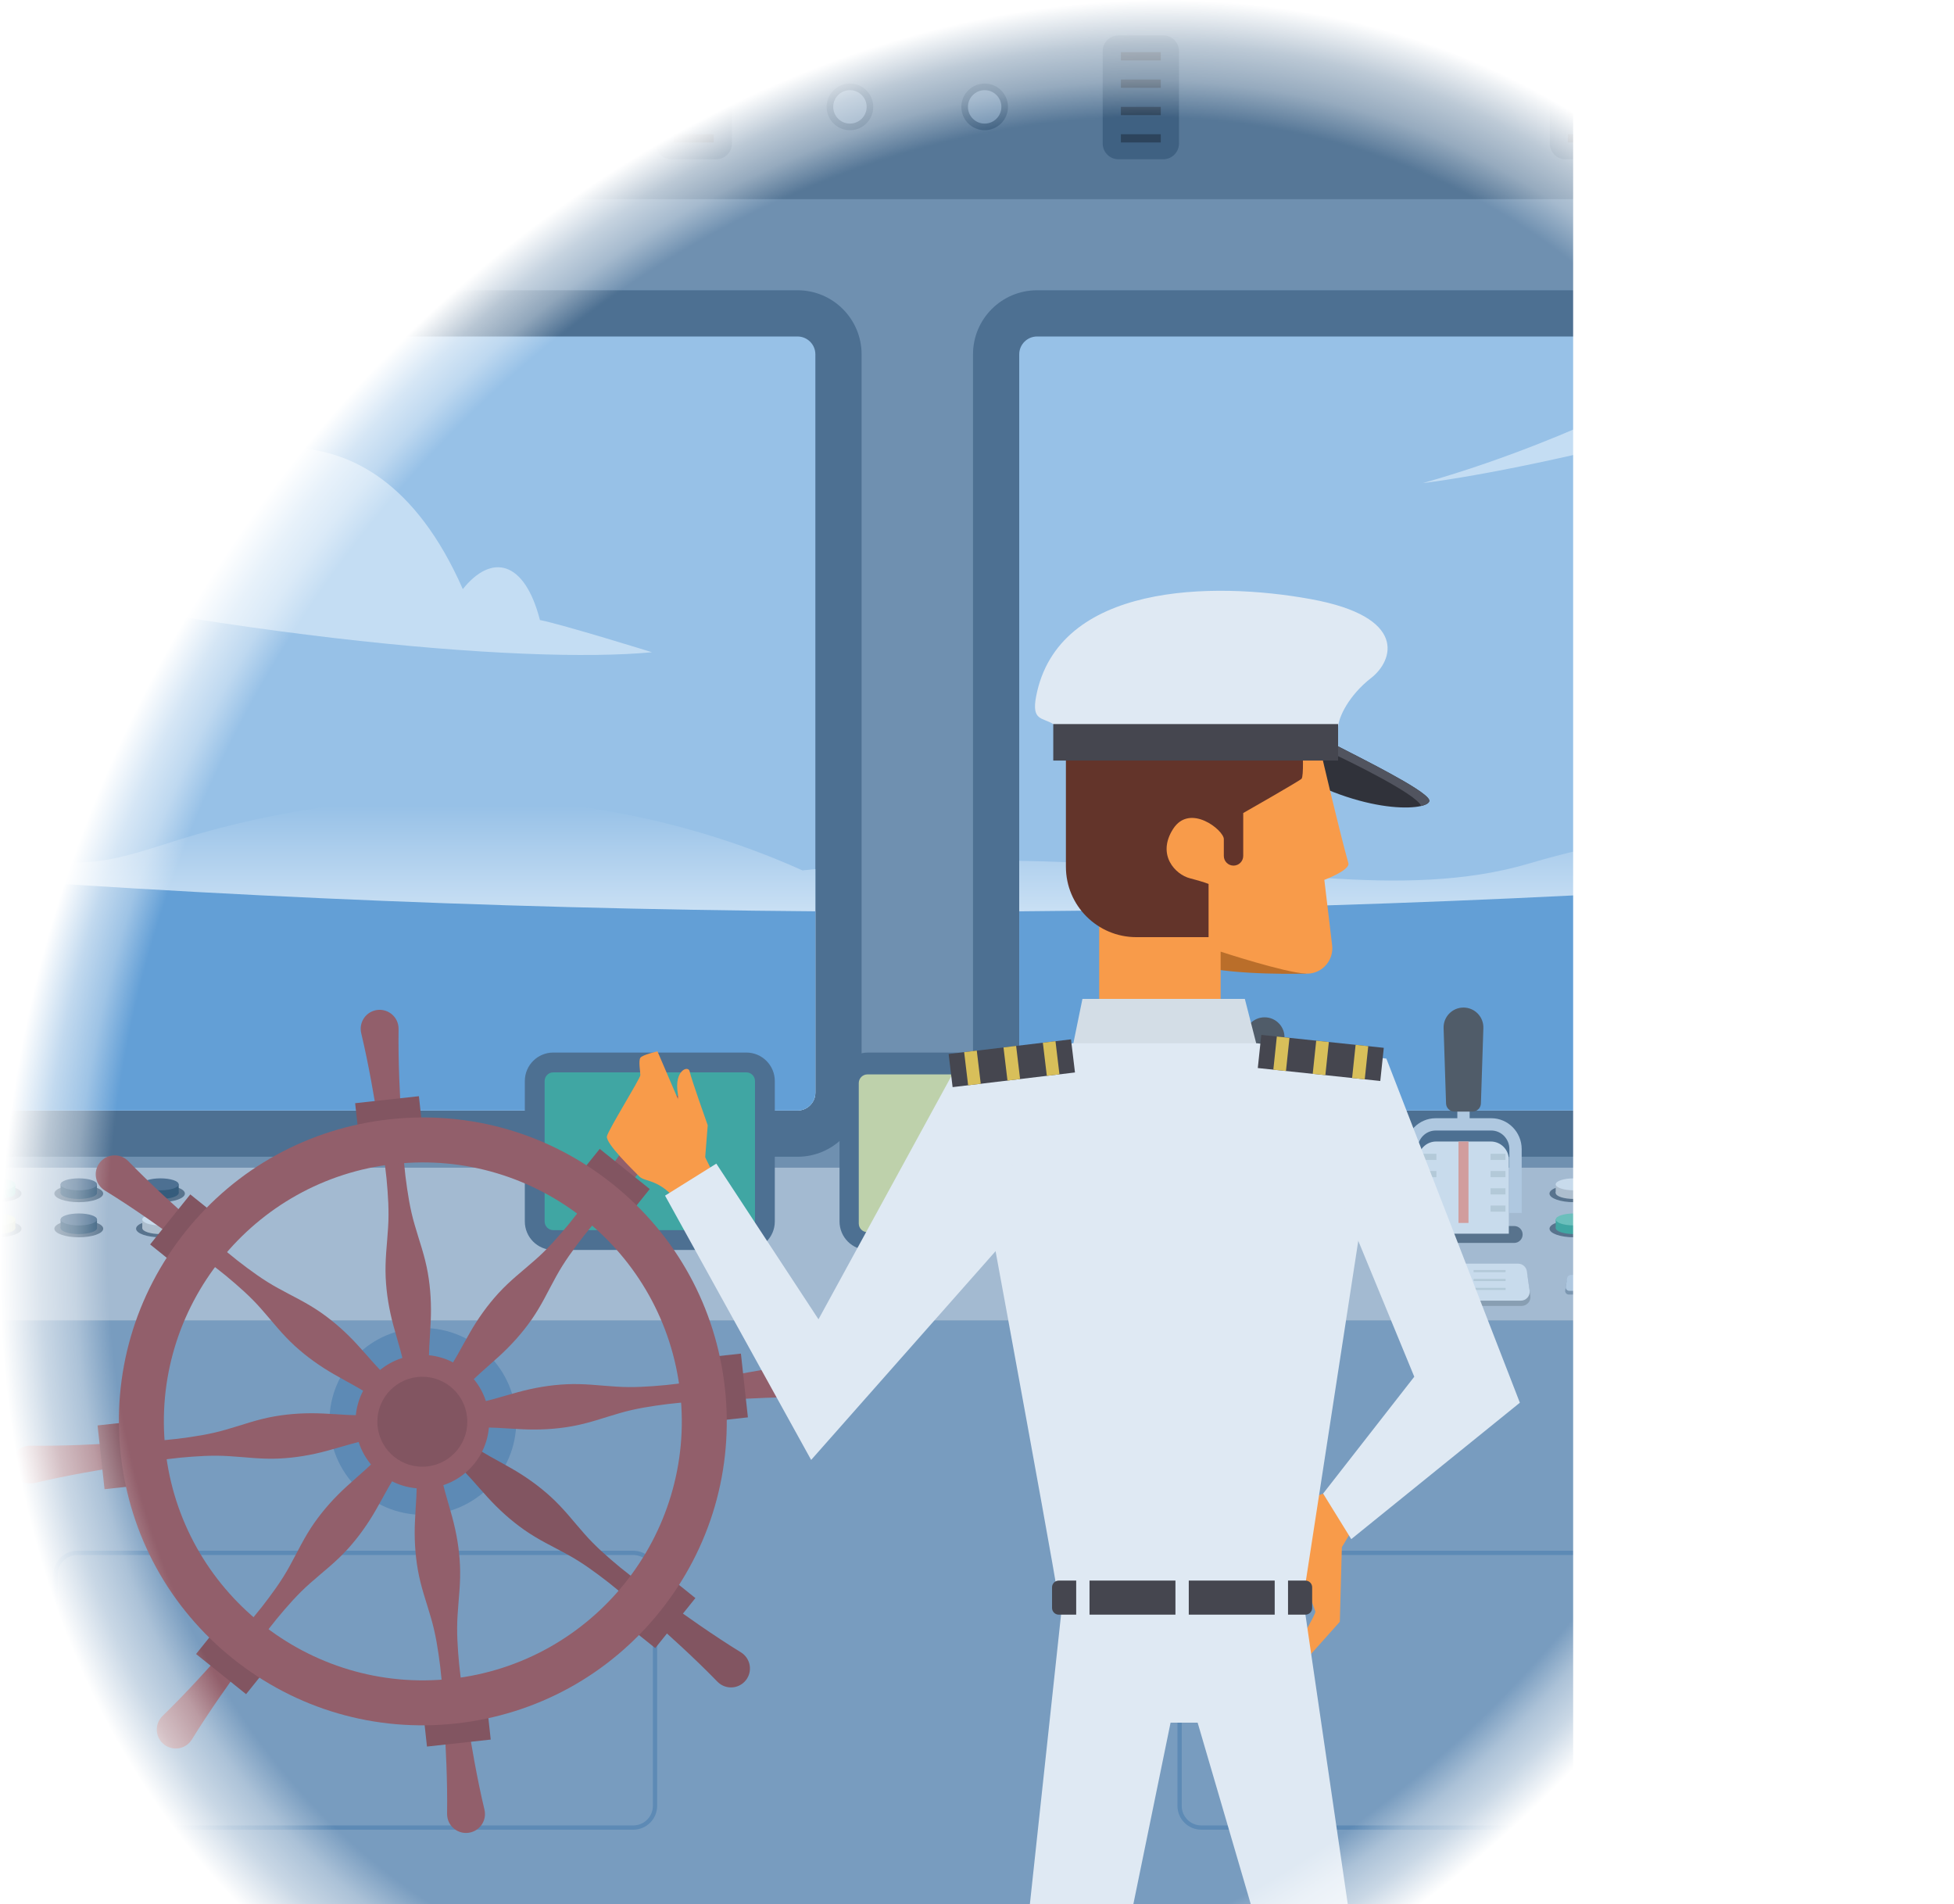 <?xml version="1.0" encoding="UTF-8" standalone="no"?>
<!-- Generator: Adobe Illustrator 21.0.0, SVG Export Plug-In . SVG Version: 6.00 Build 0)  -->

<svg
   id="Layer_2"
   xml:space="preserve"
   sodipodi:docname="captain.svg"
   inkscape:version="1.2.2 (1:1.2.2+202212051551+b0a8486541)"
   inkscape:export-filename="../../../Documents/Captain Thru Spyglass.png"
   inkscape:export-xdpi="107.23329"
   inkscape:export-ydpi="107.23329"
   viewBox="0 0 1831.67 1784.934"
   version="1.1"
   xmlns:inkscape="http://www.inkscape.org/namespaces/inkscape"
   xmlns:sodipodi="http://sodipodi.sourceforge.net/DTD/sodipodi-0.dtd"
   xmlns:xlink="http://www.w3.org/1999/xlink"
   xmlns="http://www.w3.org/2000/svg"
   xmlns:svg="http://www.w3.org/2000/svg"><defs
   id="defs582"><linearGradient
     inkscape:collect="always"
     id="linearGradient7123"><stop
       style="stop-color:#ffffff;stop-opacity:1;"
       offset="0"
       id="stop7119" /><stop
       style="stop-color:#ffffff;stop-opacity:1;"
       offset="0.89"
       id="stop7129" /><stop
       style="stop-color:#ffffff;stop-opacity:0.624;"
       offset="0.924"
       id="stop7133" /><stop
       style="stop-color:#ffffff;stop-opacity:0.398;"
       offset="0.958"
       id="stop7131" /><stop
       style="stop-color:#ffffff;stop-opacity:0;"
       offset="1"
       id="stop7121" /></linearGradient><linearGradient
     inkscape:collect="always"
     id="linearGradient3042"><stop
       style="stop-color:#ffffff;stop-opacity:1;"
       offset="0"
       id="stop3038" /><stop
       style="stop-color:#ffffff;stop-opacity:1;"
       offset="0.969"
       id="stop3048" /><stop
       style="stop-color:#ffffff;stop-opacity:0.247;"
       offset="0.983"
       id="stop3050" /><stop
       style="stop-color:#c1ab87;stop-opacity:0;"
       offset="1"
       id="stop3040" /></linearGradient><radialGradient
     inkscape:collect="always"
     xlink:href="#linearGradient3042"
     id="radialGradient3046"
     cx="1401.821"
     cy="902.91"
     fx="1401.821"
     fy="902.91"
     r="1402.342"
     gradientTransform="matrix(1,0,0,0.644,-3.266,326.496)"
     gradientUnits="userSpaceOnUse" /><mask
     maskUnits="userSpaceOnUse"
     id="mask7442"><ellipse
       style="fill:url(#radialGradient7446);fill-opacity:1;fill-rule:evenodd"
       id="ellipse7444"
       cx="1772.948"
       cy="62.442"
       rx="851.973"
       ry="1053.564"
       transform="rotate(32.828)" /></mask><radialGradient
     inkscape:collect="always"
     xlink:href="#linearGradient7123"
     id="radialGradient7446"
     gradientUnits="userSpaceOnUse"
     gradientTransform="matrix(1,0,0,1.237,0,-14.775)"
     cx="1772.948"
     cy="62.442"
     fx="1772.948"
     fy="62.442"
     r="851.973" /></defs><sodipodi:namedview
   id="namedview580"
   pagecolor="#505050"
   bordercolor="#ffffff"
   borderopacity="1"
   inkscape:showpageshadow="0"
   inkscape:pageopacity="0"
   inkscape:pagecheckerboard="1"
   inkscape:deskcolor="#505050"
   showgrid="false"
   inkscape:zoom="0.20172185"
   inkscape:cx="-2064.7243"
   inkscape:cy="413.93632"
   inkscape:window-width="3440"
   inkscape:window-height="1369"
   inkscape:window-x="0"
   inkscape:window-y="34"
   inkscape:window-maximized="1"
   inkscape:current-layer="Layer_2" />
<style
   type="text/css"
   id="style2">
	.st0{fill:#6F90B0;}
	.st1{fill:#89A4BF;}
	.st2{fill:#5F85AA;}
	.st3{fill:#789CBF;}
	.st4{fill:none;stroke:#5D8AB5;stroke-width:4;stroke-miterlimit:10;}
	.st5{fill:#4D7092;}
	.st6{fill:#97C1E7;}
	.st7{fill:url(#SVGID_1_);}
	.st8{fill:#639FD6;}
	.st9{fill:#C4DDF3;}
	.st10{fill:#A3BAD1;}
	.st11{fill:#40A6A3;}
	.st12{fill:#BED1AB;}
	.st13{fill:#58738D;}
	.st14{fill:#ADBECE;}
	.st15{fill:#C8DBEC;}
	.st16{fill:#355C7C;}
	.st17{fill:#A5B695;}
	.st18{fill:#6BBFBC;}
	.st19{fill:#D19D9D;}
	.st20{fill:#B3C9D8;}
	.st21{fill:#AFC8E0;}
	.st22{fill:#505C69;}
	.st23{fill:#C9B1A4;}
	.st24{fill:#F4DDD0;}
	.st25{fill:#889EB2;}
	.st26{fill:none;stroke:#B3C9D8;stroke-width:2;stroke-miterlimit:10;}
	.st27{fill:#567797;}
	.st28{fill:#3F6182;}
	.st29{fill:#2D445C;}
	.st30{fill:#7B96B0;}
	.st31{fill:#5D8AB5;}
	.st32{fill:#925F6B;}
	.st33{fill:#825561;}
	.st34{fill:#F89B4A;}
	.st35{fill:#DFE9F3;}
	.st36{fill:#BA6E2A;}
	.st37{fill:#30323A;}
	.st38{fill:#51545F;}
	.st39{fill:#63342A;}
	.st40{fill:#45464F;}
	.st41{fill:#D3DDE6;}
	.st42{fill:#D8BF5A;}
</style>









<linearGradient
   id="SVGID_1_"
   gradientUnits="userSpaceOnUse"
   x1="1400"
   y1="769.99"
   x2="1400"
   y2="877.743">
	<stop
   offset="0"
   style="stop-color:#97C1E7"
   id="stop38" />
	<stop
   offset="0.996"
   style="stop-color:#CDE2F5"
   id="stop40" />
</linearGradient>

































<g
   id="g3440"
   mask="url(#mask7442)"
   transform="translate(-540.127,-15.066)"><rect
     x="0"
     class="st0"
     width="2800"
     height="1800"
     id="rect4"
     y="0" /><g
     id="g10">
	<rect
   x="0"
   y="1307.273"
   class="st1"
   width="2800"
   height="65.7"
   id="rect6" />
	<rect
   x="0"
   y="1372.973"
   class="st2"
   width="2800"
   height="427.027"
   id="rect8" />
</g><rect
     x="408.312"
     y="1252.811"
     class="st3"
     width="1983.376"
     height="547.189"
     id="rect12" /><g
     id="g18">
	<path
   class="st4"
   d="m 1666.238,1728.197 h 521.147 c 11.256,0 20.381,-9.125 20.381,-20.381 v -216.739 c 0,-11.256 -9.125,-20.381 -20.381,-20.381 h -521.147 c -11.256,0 -20.381,9.125 -20.381,20.381 v 216.739 c 0,11.256 9.125,20.381 20.381,20.381 z"
   id="path14" />
	<path
   class="st4"
   d="m 612.615,1728.197 h 521.147 c 11.256,0 20.381,-9.125 20.381,-20.381 v -216.739 c 0,-11.256 -9.125,-20.381 -20.381,-20.381 H 612.615 c -11.256,0 -20.381,9.125 -20.381,20.381 v 216.739 c 0,11.256 9.125,20.381 20.381,20.381 z"
   id="path16" />
</g><path
     class="st5"
     d="m 2403.828,1099.38 h -891.552 c -33.168,0 -60.055,-26.888 -60.055,-60.055 V 347.212 c 0,-33.168 26.888,-60.055 60.055,-60.055 h 891.552 c 33.168,0 60.055,26.888 60.055,60.055 v 692.113 c 0,33.168 -26.888,60.055 -60.055,60.055 z"
     id="path20" /><path
     class="st5"
     d="m 2800,287.158 h -119.039 c -33.166,0 -60.055,26.889 -60.055,60.055 v 692.108 c 0,33.178 26.889,60.055 60.055,60.055 H 2800 Z"
     id="path22" /><path
     class="st5"
     d="M 119.039,287.158 H 0 V 1099.375 h 119.039 c 33.166,0 60.055,-26.877 60.055,-60.055 V 347.213 c -1e-5,-33.166 -26.889,-60.055 -60.055,-60.055 z"
     id="path24" /><path
     class="st5"
     d="M 1287.724,1099.38 H 396.172 c -33.168,0 -60.055,-26.888 -60.055,-60.055 V 347.212 c 0,-33.168 26.888,-60.055 60.055,-60.055 h 891.552 c 33.168,0 60.055,26.888 60.055,60.055 v 692.113 c 0,33.168 -26.888,60.055 -60.055,60.055 z"
     id="path26" /><g
     id="g36">
	<path
   class="st6"
   d="m 1512.276,330.486 c -9.223,0 -16.726,7.503 -16.726,16.726 v 692.113 c 0,9.223 7.503,16.726 16.726,16.726 h 891.552 c 9.223,0 16.726,-7.503 16.726,-16.726 V 347.212 c 0,-9.223 -7.503,-16.726 -16.726,-16.726 h -891.552 z"
   id="path28" />
	<path
   class="st6"
   d="m 396.172,330.486 c -9.223,0 -16.726,7.503 -16.726,16.726 v 692.113 c 0,9.223 7.503,16.726 16.726,16.726 h 891.552 c 9.223,0 16.726,-7.503 16.726,-16.726 V 347.212 c 0,-9.223 -7.503,-16.726 -16.726,-16.726 H 396.172 Z"
   id="path30" />
	<path
   class="st6"
   d="m 2800,330.487 h -119.039 c -9.223,0 -16.725,7.502 -16.725,16.725 v 692.108 c 0,9.223 7.502,16.725 16.725,16.725 H 2800 Z"
   id="path32" />
	<path
   class="st6"
   d="m 0,1056.045 h 119.039 c 9.223,0 16.725,-7.502 16.725,-16.725 V 347.213 c 0,-9.223 -7.502,-16.725 -16.725,-16.725 H 0 Z"
   id="path34" />
</g><path
     class="st7"
     d="m 1292.326,830.957 c 4.039,-0.42 8.082,-0.804 12.123,-1.196 v 209.563 c 0,9.223 -7.503,16.726 -16.726,16.726 H 396.172 c -9.223,0 -16.726,-7.503 -16.726,-16.726 V 766.328 c 46.92,5.348 93.225,16.099 137.648,32.125 29.045,10.478 57.979,23.322 88.815,24.935 34.725,1.817 68.338,-10.758 101.545,-21.076 190.368,-59.15 403.106,-53.203 584.874,28.645 z m 681.913,-6.664 c -121.83,36.223 -260.211,0.02 -387.302,1.548 -30.42,-2.1 -60.897,-3.381 -91.387,-3.851 v 217.334 c 0,9.223 7.503,16.726 16.726,16.726 h 891.552 c 9.223,0 16.726,-7.503 16.726,-16.726 V 775.546 c -19.553,6.396 -38.041,15.182 -54.636,26.485 -131.69,-19.841 -264.025,-15.692 -391.679,22.262 z M 2800,735.027 c -8.431,5.967 -16.61,12.297 -24.47,19.026 -35.107,-12.723 -76.311,-10.994 -111.293,3.615 v 281.652 c 0,9.223 7.502,16.725 16.725,16.725 H 2800 Z M 0,1056.045 h 119.039 c 9.223,0 16.725,-7.502 16.725,-16.725 V 764.507 c -0.464,-0.177 -0.929,-0.344 -1.391,-0.529 C 113.173,755.492 95.135,739.245 72.795,734.516 48.569,729.387 24.341,738.635 0,744.548 Z"
     id="path43"
     style="fill:url(#SVGID_1_)" /><g
     id="g53">
	<path
   class="st8"
   d="m 396.172,1056.051 h 891.552 c 9.223,0 16.726,-7.503 16.726,-16.726 V 869.319 C 996.152,866.916 687.817,852.987 379.445,827.534 v 211.791 c 10e-6,9.223 7.503,16.726 16.726,16.726 z"
   id="path45" />
	<path
   class="st8"
   d="m 1512.276,1056.051 h 891.552 c 9.223,0 16.726,-7.503 16.726,-16.726 V 827.627 c -308.298,25.446 -616.633,39.342 -925.004,41.705 v 169.993 c 10e-5,9.223 7.503,16.726 16.726,16.726 z"
   id="path47" />
	<path
   class="st8"
   d="m 2800,790.47 c -45.254,5.124 -90.508,10.003 -135.764,14.632 v 234.219 c 0,9.223 7.502,16.725 16.725,16.725 H 2800 Z"
   id="path49" />
	<path
   class="st8"
   d="M 135.764,805.017 C 90.51,800.391 45.255,795.516 0,790.397 v 265.648 h 119.039 c 9.223,0 16.725,-7.502 16.725,-16.725 V 805.017 Z"
   id="path51" />
</g><g
     id="g59">
	<path
   class="st9"
   d="m 2159.578,616.21 c 81.235,-7.843 170.403,-22.418 260.977,-41.128 V 450.857 c -26.639,25.062 -39.389,60.795 -32.58,86.518 -63.134,-20.426 -79.846,20.426 -75.171,42.09 -64.03,8.666 -182.936,39.613 -153.226,36.745 z"
   id="path55" />
	<path
   class="st9"
   d="m 2800,335.804 c -18.516,12.342 -30.234,25.007 -31.364,36.308 -103.986,-20.426 -79.846,77.989 -100.272,76.132 -1.41,-0.128 -2.781,-0.293 -4.128,-0.475 v 68.501 c 46.862,-12.845 92.445,-26.203 135.764,-39.68 z"
   id="path57" />
</g><path
     class="st9"
     d="m 0,526.383 v 16.195 c 34.503,6.889 62.971,11.491 81.724,13.366 C 59.394,548.063 20.723,533.962 0,526.383 Z"
     id="path61" /><path
     class="st9"
     d="M 973.967,567.282 C 885.775,366.936 729.777,444.531 687.068,476.801 602.513,540.69 564.514,494.667 532.139,445.973 478.33,365.043 420.715,390.007 379.445,426.129 v 99.613 c 351.673,87.234 653.542,112.101 771.844,100.713 0,0 -83.56,-25.946 -105.021,-30.189 -14.483,-56.122 -45.387,-62.605 -72.302,-28.984 z"
     id="path63" /><path
     class="st9"
     d="m 2381.749,330.486 h -262.476 c -5.852,8.304 -9.506,16.006 -10.512,22.671 -102.81,-7.813 -80.625,58.761 -80.625,58.761 0,0 -70.959,32.612 -154.528,56.067 115.067,-14.551 360.597,-75.655 508.142,-137.499 z"
     id="path65" /><polygon
     class="st10"
     points="485.067,1109.639 2314.933,1109.639 2391.688,1252.811 408.312,1252.811 "
     id="polygon67" /><g
     id="g73">
	<path
   class="st5"
   d="M 1239.708,1186.768 H 1058.806 c -14.753,0 -26.713,-11.96 -26.713,-26.714 V 1028.417 c 0,-14.754 11.96,-26.714 26.713,-26.714 h 180.902 c 14.754,0 26.714,11.96 26.714,26.714 v 131.637 c 0,14.754 -11.96,26.714 -26.714,26.714 z"
   id="path69" />
	<path
   class="st11"
   d="m 1058.806,1168.198 c -4.49,0 -8.144,-3.654 -8.144,-8.144 v -131.637 c 0,-4.49 3.654,-8.144 8.144,-8.144 h 180.902 c 4.49,0 8.144,3.654 8.144,8.144 v 131.637 c 0,4.49 -3.654,8.144 -8.144,8.144 z"
   id="path71" />
</g><g
     id="g79">
	<path
   class="st5"
   d="m 1534.718,1186.768 h -180.902 c -14.754,0 -26.714,-11.96 -26.714,-26.714 V 1028.417 c 0,-14.754 11.96,-26.714 26.714,-26.714 h 180.902 c 14.754,0 26.714,11.96 26.714,26.714 v 131.637 c 0,14.754 -11.96,26.714 -26.714,26.714 z"
   id="path75" />
	<path
   class="st12"
   d="m 1353.278,1170.117 c -4.49,0 -8.144,-3.654 -8.144,-8.144 v -131.637 c 0,-4.49 3.653,-8.144 8.144,-8.144 h 180.902 c 4.49,0 8.144,3.654 8.144,8.144 v 131.637 c 0,4.49 -3.654,8.144 -8.144,8.144 z"
   id="path77" />
</g><g
     id="g89">
	<ellipse
   class="st13"
   cx="690.582"
   cy="1166.811"
   rx="22.899"
   ry="8.066"
   id="ellipse81" />
	<ellipse
   class="st14"
   cx="690.582"
   cy="1166.257"
   rx="17.078"
   ry="5.602"
   id="ellipse83" />
	<rect
   x="673.504"
   y="1158.149"
   class="st14"
   width="34.155"
   height="8.108"
   id="rect85" />
	<ellipse
   class="st15"
   cx="690.582"
   cy="1158.149"
   rx="17.078"
   ry="5.602"
   id="ellipse87" />
</g><g
     id="g99">
	<ellipse
   class="st13"
   cx="613.992"
   cy="1166.811"
   rx="22.899"
   ry="8.066"
   id="ellipse91" />
	<ellipse
   class="st16"
   cx="613.992"
   cy="1166.257"
   rx="17.078"
   ry="5.602"
   id="ellipse93" />
	<rect
   x="596.914"
   y="1158.149"
   class="st16"
   width="34.155"
   height="8.108"
   id="rect95" />
	<ellipse
   class="st5"
   cx="613.992"
   cy="1158.149"
   rx="17.078"
   ry="5.602"
   id="ellipse97" />
</g><g
     id="g109">
	<ellipse
   class="st13"
   cx="537.401"
   cy="1166.811"
   rx="22.899"
   ry="8.066"
   id="ellipse101" />
	<ellipse
   class="st17"
   cx="537.401"
   cy="1166.257"
   rx="17.078"
   ry="5.602"
   id="ellipse103" />
	<rect
   x="520.324"
   y="1158.149"
   class="st17"
   width="34.155"
   height="8.108"
   id="rect105" />
	<ellipse
   class="st12"
   cx="537.401"
   cy="1158.149"
   rx="17.078"
   ry="5.602"
   id="ellipse107" />
</g><g
     id="g119">
	<ellipse
   class="st13"
   cx="690.545"
   cy="1133.897"
   rx="22.899"
   ry="8.066"
   id="ellipse111" />
	<ellipse
   class="st16"
   cx="690.545"
   cy="1133.342"
   rx="17.078"
   ry="5.602"
   id="ellipse113" />
	<rect
   x="673.467"
   y="1125.235"
   class="st16"
   width="34.155"
   height="8.108"
   id="rect115" />
	<ellipse
   class="st5"
   cx="690.545"
   cy="1125.235"
   rx="17.078"
   ry="5.602"
   id="ellipse117" />
</g><g
     id="g129">
	<ellipse
   class="st13"
   cx="613.955"
   cy="1133.897"
   rx="22.899"
   ry="8.066"
   id="ellipse121" />
	<ellipse
   class="st16"
   cx="613.955"
   cy="1133.342"
   rx="17.078"
   ry="5.602"
   id="ellipse123" />
	<rect
   x="596.877"
   y="1125.235"
   class="st16"
   width="34.155"
   height="8.108"
   id="rect125" />
	<ellipse
   class="st5"
   cx="613.955"
   cy="1125.235"
   rx="17.078"
   ry="5.602"
   id="ellipse127" />
</g><g
     id="g139">
	<ellipse
   class="st13"
   cx="537.364"
   cy="1133.897"
   rx="22.899"
   ry="8.066"
   id="ellipse131" />
	<ellipse
   class="st11"
   cx="537.364"
   cy="1133.342"
   rx="17.078"
   ry="5.602"
   id="ellipse133" />
	<rect
   x="520.287"
   y="1125.235"
   class="st11"
   width="34.155"
   height="8.108"
   id="rect135" />
	<ellipse
   class="st18"
   cx="537.364"
   cy="1125.235"
   rx="17.078"
   ry="5.602"
   id="ellipse137" />
</g><g
     id="g177">
	<path
   class="st13"
   d="m 1773.089,1189.303 h -95.067 c -4.375,0 -7.922,-3.547 -7.922,-7.922 v 0 c 0,-4.375 3.547,-7.922 7.922,-7.922 h 95.067 c 4.375,0 7.922,3.547 7.922,7.922 v 0 c 0,4.375 -3.547,7.922 -7.922,7.922 z"
   id="path141" />
	<g
   id="g169">
		<path
   class="st15"
   d="m 1768.047,1180.66 h -84.984 v -69.5 c 0,-9.347 7.577,-16.925 16.925,-16.925 h 51.135 c 9.347,0 16.925,7.577 16.925,16.925 z"
   id="path143" />
		<rect
   x="1720.874"
   y="1094.236"
   class="st19"
   width="9.363"
   height="76.342"
   id="rect145" />
		<g
   id="g167">
			<g
   id="g155">
				<rect
   x="1750.945"
   y="1105.759"
   class="st20"
   width="13.982"
   height="5.762"
   id="rect147" />
				<rect
   x="1750.945"
   y="1121.924"
   class="st20"
   width="13.982"
   height="5.762"
   id="rect149" />
				<rect
   x="1750.945"
   y="1138.089"
   class="st20"
   width="13.982"
   height="5.762"
   id="rect151" />
				<rect
   x="1750.945"
   y="1154.252"
   class="st20"
   width="13.982"
   height="5.762"
   id="rect153" />
			</g>
			<g
   id="g165">
				<rect
   x="1686.183"
   y="1105.759"
   class="st20"
   width="13.982"
   height="5.762"
   id="rect157" />
				<rect
   x="1686.183"
   y="1121.924"
   class="st20"
   width="13.982"
   height="5.762"
   id="rect159" />
				<rect
   x="1686.183"
   y="1138.089"
   class="st20"
   width="13.982"
   height="5.762"
   id="rect161" />
				<rect
   x="1686.183"
   y="1154.252"
   class="st20"
   width="13.982"
   height="5.762"
   id="rect163" />
			</g>
		</g>
	</g>
	<path
   class="st21"
   d="m 1780.111,1161.215 h -11.523 v -59.83 c 0,-9.619 -7.616,-17.445 -16.976,-17.445 h -52.114 c -9.36,0 -16.976,7.827 -16.976,17.445 v 59.83 h -11.523 v -59.83 c 0,-15.974 12.784,-28.969 28.499,-28.969 h 52.114 c 15.715,0 28.499,12.995 28.499,28.969 z"
   id="path171" />
	<rect
   x="1719.793"
   y="1051.743"
   class="st21"
   width="11.523"
   height="26.434"
   id="rect173" />
	<path
   class="st22"
   d="m 1734.019,1066.207 h -16.929 c -4.251,0 -7.735,-3.372 -7.873,-7.621 l -2.302,-70.65 c -0.343,-10.532 8.102,-19.257 18.64,-19.257 h 2e-4 c 10.538,0 18.983,8.725 18.64,19.257 l -2.302,70.65 c -0.139,4.248 -3.623,7.621 -7.873,7.621 z"
   id="path175" />
</g><g
     id="g215">
	<path
   class="st13"
   d="m 1959.524,1180.16 h -95.067 c -4.375,0 -7.922,-3.547 -7.922,-7.922 v 0 c 0,-4.375 3.547,-7.922 7.922,-7.922 h 95.067 c 4.375,0 7.922,3.547 7.922,7.922 v 0 c 0,4.375 -3.547,7.922 -7.922,7.922 z"
   id="path179" />
	<g
   id="g207">
		<path
   class="st15"
   d="m 1954.483,1171.518 h -84.984 v -69.5 c 0,-9.347 7.577,-16.925 16.925,-16.925 h 51.135 c 9.347,0 16.925,7.577 16.925,16.925 z"
   id="path181" />
		<rect
   x="1907.309"
   y="1085.093"
   class="st19"
   width="9.363"
   height="76.342"
   id="rect183" />
		<g
   id="g205">
			<g
   id="g193">
				<rect
   x="1937.38"
   y="1096.617"
   class="st20"
   width="13.982"
   height="5.762"
   id="rect185" />
				<rect
   x="1937.38"
   y="1112.782"
   class="st20"
   width="13.982"
   height="5.762"
   id="rect187" />
				<rect
   x="1937.38"
   y="1128.947"
   class="st20"
   width="13.982"
   height="5.762"
   id="rect189" />
				<rect
   x="1937.38"
   y="1145.11"
   class="st20"
   width="13.982"
   height="5.762"
   id="rect191" />
			</g>
			<g
   id="g203">
				<rect
   x="1872.618"
   y="1096.617"
   class="st20"
   width="13.982"
   height="5.762"
   id="rect195" />
				<rect
   x="1872.618"
   y="1112.782"
   class="st20"
   width="13.982"
   height="5.762"
   id="rect197" />
				<rect
   x="1872.618"
   y="1128.947"
   class="st20"
   width="13.982"
   height="5.762"
   id="rect199" />
				<rect
   x="1872.618"
   y="1145.11"
   class="st20"
   width="13.982"
   height="5.762"
   id="rect201" />
			</g>
		</g>
	</g>
	<path
   class="st21"
   d="m 1966.546,1152.072 h -11.523 v -59.83 c 0,-9.619 -7.616,-17.445 -16.976,-17.445 h -52.114 c -9.36,0 -16.975,7.827 -16.975,17.445 v 59.83 h -11.523 v -59.83 c 0,-15.974 12.784,-28.969 28.499,-28.969 h 52.114 c 15.715,0 28.499,12.995 28.499,28.969 z"
   id="path209" />
	<rect
   x="1906.229"
   y="1042.601"
   class="st21"
   width="11.523"
   height="26.434"
   id="rect211" />
	<path
   class="st22"
   d="m 1920.455,1057.065 h -16.929 c -4.251,0 -7.735,-3.372 -7.873,-7.621 l -2.302,-70.65 c -0.343,-10.532 8.102,-19.257 18.64,-19.257 v 0 c 10.538,0 18.983,8.725 18.64,19.257 l -2.302,70.65 c -0.138,4.248 -3.623,7.621 -7.873,7.621 z"
   id="path213" />
</g><g
     id="g225">
	<ellipse
   class="st13"
   cx="2245.317"
   cy="1166.811"
   rx="22.899"
   ry="8.066"
   id="ellipse217" />
	<ellipse
   class="st14"
   cx="2245.317"
   cy="1166.257"
   rx="17.078"
   ry="5.602"
   id="ellipse219" />
	<rect
   x="2228.239"
   y="1158.149"
   class="st14"
   width="34.155"
   height="8.108"
   id="rect221" />
	<ellipse
   class="st15"
   cx="2245.317"
   cy="1158.149"
   rx="17.078"
   ry="5.602"
   id="ellipse223" />
</g><g
     id="g235">
	<ellipse
   class="st13"
   cx="2168.726"
   cy="1166.811"
   rx="22.899"
   ry="8.066"
   id="ellipse227" />
	<ellipse
   class="st23"
   cx="2168.726"
   cy="1166.257"
   rx="17.078"
   ry="5.602"
   id="ellipse229" />
	<rect
   x="2151.649"
   y="1158.149"
   class="st23"
   width="34.155"
   height="8.108"
   id="rect231" />
	<ellipse
   class="st24"
   cx="2168.726"
   cy="1158.149"
   rx="17.078"
   ry="5.602"
   id="ellipse233" />
</g><g
     id="g245">
	<ellipse
   class="st13"
   cx="2092.136"
   cy="1166.811"
   rx="22.899"
   ry="8.066"
   id="ellipse237" />
	<ellipse
   class="st17"
   cx="2092.136"
   cy="1166.257"
   rx="17.078"
   ry="5.602"
   id="ellipse239" />
	<rect
   x="2075.059"
   y="1158.149"
   class="st17"
   width="34.155"
   height="8.108"
   id="rect241" />
	<ellipse
   class="st12"
   cx="2092.136"
   cy="1158.149"
   rx="17.078"
   ry="5.602"
   id="ellipse243" />
</g><g
     id="g255">
	<ellipse
   class="st13"
   cx="2015.546"
   cy="1166.811"
   rx="22.899"
   ry="8.066"
   id="ellipse247" />
	<ellipse
   class="st11"
   cx="2015.546"
   cy="1166.257"
   rx="17.078"
   ry="5.602"
   id="ellipse249" />
	<rect
   x="1998.468"
   y="1158.149"
   class="st11"
   width="34.155"
   height="8.108"
   id="rect251" />
	<ellipse
   class="st18"
   cx="2015.546"
   cy="1158.149"
   rx="17.078"
   ry="5.602"
   id="ellipse253" />
</g><g
     id="g265">
	<ellipse
   class="st13"
   cx="2245.28"
   cy="1133.897"
   rx="22.899"
   ry="8.066"
   id="ellipse257" />
	<ellipse
   class="st16"
   cx="2245.28"
   cy="1133.342"
   rx="17.078"
   ry="5.602"
   id="ellipse259" />
	<rect
   x="2228.202"
   y="1125.235"
   class="st16"
   width="34.155"
   height="8.108"
   id="rect261" />
	<ellipse
   class="st5"
   cx="2245.28"
   cy="1125.235"
   rx="17.078"
   ry="5.602"
   id="ellipse263" />
</g><g
     id="g275">
	<ellipse
   class="st13"
   cx="2168.689"
   cy="1133.897"
   rx="22.899"
   ry="8.066"
   id="ellipse267" />
	<ellipse
   class="st16"
   cx="2168.689"
   cy="1133.342"
   rx="17.078"
   ry="5.602"
   id="ellipse269" />
	<rect
   x="2151.612"
   y="1125.235"
   class="st16"
   width="34.155"
   height="8.108"
   id="rect271" />
	<ellipse
   class="st5"
   cx="2168.689"
   cy="1125.235"
   rx="17.078"
   ry="5.602"
   id="ellipse273" />
</g><g
     id="g285">
	<ellipse
   class="st13"
   cx="2092.099"
   cy="1133.897"
   rx="22.899"
   ry="8.066"
   id="ellipse277" />
	<ellipse
   class="st11"
   cx="2092.099"
   cy="1133.342"
   rx="17.078"
   ry="5.602"
   id="ellipse279" />
	<rect
   x="2075.021"
   y="1125.235"
   class="st11"
   width="34.155"
   height="8.108"
   id="rect281" />
	<ellipse
   class="st18"
   cx="2092.099"
   cy="1125.235"
   rx="17.078"
   ry="5.602"
   id="ellipse283" />
</g><g
     id="g295">
	<ellipse
   class="st13"
   cx="2015.509"
   cy="1133.897"
   rx="22.899"
   ry="8.066"
   id="ellipse287" />
	<ellipse
   class="st14"
   cx="2015.509"
   cy="1133.342"
   rx="17.078"
   ry="5.602"
   id="ellipse289" />
	<rect
   x="1998.431"
   y="1125.235"
   class="st14"
   width="34.155"
   height="8.108"
   id="rect291" />
	<ellipse
   class="st15"
   cx="2015.509"
   cy="1125.235"
   rx="17.078"
   ry="5.602"
   id="ellipse293" />
</g><g
     id="g319">
	<path
   class="st25"
   d="m 1966.346,1239.223 h -108.711 c -5.123,0 -9.059,-4.487 -8.334,-9.502 l 2.603,-18.015 c 0.592,-4.101 4.144,-7.147 8.334,-7.147 h 103.506 c 4.19,0 7.742,3.046 8.334,7.147 l 2.603,18.015 c 0.725,5.015 -3.211,9.502 -8.334,9.502 z"
   id="path297" />
	<path
   class="st15"
   d="m 1965.736,1234.271 h -107.491 c -5.066,0 -8.957,-4.487 -8.241,-9.502 l 2.574,-18.015 c 0.586,-4.101 4.098,-7.147 8.241,-7.147 h 102.344 c 4.143,0 7.655,3.046 8.241,7.147 l 2.574,18.015 c 0.716,5.015 -3.175,9.502 -8.241,9.502 z"
   id="path299" />
	<g
   id="g317">
		<g
   id="g307">
			<line
   class="st26"
   x1="1872.507"
   y1="1206.571"
   x2="1902.528"
   y2="1206.571"
   id="line301" />
			<line
   class="st26"
   x1="1872.507"
   y1="1214.928"
   x2="1902.528"
   y2="1214.928"
   id="line303" />
			<line
   class="st26"
   x1="1872.507"
   y1="1223.284"
   x2="1902.528"
   y2="1223.284"
   id="line305" />
		</g>
		<g
   id="g315">
			<line
   class="st26"
   x1="1921.453"
   y1="1206.571"
   x2="1951.474"
   y2="1206.571"
   id="line309" />
			<line
   class="st26"
   x1="1921.453"
   y1="1214.928"
   x2="1951.474"
   y2="1214.928"
   id="line311" />
			<line
   class="st26"
   x1="1921.453"
   y1="1223.284"
   x2="1951.474"
   y2="1223.284"
   id="line313" />
		</g>
	</g>
</g><path
     class="st27"
     d="m 577.774,0 15.678,103.288 c 8.595,56.625 57.275,98.474 114.549,98.474 H 2091.999 c 57.274,0 105.954,-41.849 114.549,-98.474 L 2222.226,0 Z"
     id="path321" /><g
     id="g379">
	<g
   id="g335">
		<path
   class="st28"
   d="m 2049.639,164.359 h -41.99 c -8.153,0 -14.762,-6.609 -14.762,-14.762 V 62.993 c 0,-8.153 6.609,-14.762 14.762,-14.762 h 41.99 c 8.153,0 14.762,6.609 14.762,14.762 v 86.604 c 0,8.153 -6.609,14.762 -14.762,14.762 z"
   id="path323" />
		<g
   id="g333">
			<rect
   x="2009.946"
   y="63.977"
   class="st29"
   width="37.397"
   height="7.726"
   id="rect325" />
			<rect
   x="2009.946"
   y="89.614"
   class="st29"
   width="37.397"
   height="7.726"
   id="rect327" />
			<rect
   x="2009.946"
   y="115.25"
   class="st29"
   width="37.397"
   height="7.726"
   id="rect329" />
			<rect
   x="2009.946"
   y="140.887"
   class="st29"
   width="37.397"
   height="7.726"
   id="rect331" />
		</g>
	</g>
	<g
   id="g349">
		<path
   class="st28"
   d="m 1630.543,164.359 h -41.99 c -8.153,0 -14.762,-6.609 -14.762,-14.762 V 62.993 c 0,-8.153 6.609,-14.762 14.762,-14.762 h 41.99 c 8.153,0 14.762,6.609 14.762,14.762 v 86.604 c 0,8.153 -6.609,14.762 -14.762,14.762 z"
   id="path337" />
		<g
   id="g347">
			<rect
   x="1590.85"
   y="63.977"
   class="st29"
   width="37.397"
   height="7.726"
   id="rect339" />
			<rect
   x="1590.85"
   y="89.614"
   class="st29"
   width="37.397"
   height="7.726"
   id="rect341" />
			<rect
   x="1590.85"
   y="115.25"
   class="st29"
   width="37.397"
   height="7.726"
   id="rect343" />
			<rect
   x="1590.85"
   y="140.887"
   class="st29"
   width="37.397"
   height="7.726"
   id="rect345" />
		</g>
	</g>
	<g
   id="g363">
		<path
   class="st28"
   d="m 1211.447,164.359 h -41.99 c -8.153,0 -14.762,-6.609 -14.762,-14.762 V 62.993 c 0,-8.153 6.609,-14.762 14.762,-14.762 h 41.99 c 8.153,0 14.762,6.609 14.762,14.762 v 86.604 c 0,8.153 -6.609,14.762 -14.762,14.762 z"
   id="path351" />
		<g
   id="g361">
			<rect
   x="1171.753"
   y="63.977"
   class="st29"
   width="37.397"
   height="7.726"
   id="rect353" />
			<rect
   x="1171.753"
   y="89.614"
   class="st29"
   width="37.397"
   height="7.726"
   id="rect355" />
			<rect
   x="1171.753"
   y="115.25"
   class="st29"
   width="37.397"
   height="7.726"
   id="rect357" />
			<rect
   x="1171.753"
   y="140.887"
   class="st29"
   width="37.397"
   height="7.726"
   id="rect359" />
		</g>
	</g>
	<g
   id="g377">
		<path
   class="st28"
   d="m 792.351,164.359 h -41.99 c -8.153,0 -14.762,-6.609 -14.762,-14.762 V 62.993 c 0,-8.153 6.609,-14.762 14.762,-14.762 h 41.99 c 8.153,0 14.762,6.609 14.762,14.762 v 86.604 c 0,8.153 -6.609,14.762 -14.762,14.762 z"
   id="path365" />
		<g
   id="g375">
			<rect
   x="752.657"
   y="63.977"
   class="st29"
   width="37.397"
   height="7.726"
   id="rect367" />
			<rect
   x="752.657"
   y="89.614"
   class="st29"
   width="37.397"
   height="7.726"
   id="rect369" />
			<rect
   x="752.657"
   y="115.25"
   class="st29"
   width="37.397"
   height="7.726"
   id="rect371" />
			<rect
   x="752.657"
   y="140.887"
   class="st29"
   width="37.397"
   height="7.726"
   id="rect373" />
		</g>
	</g>
</g><g
     id="g385">
	<path
   class="st30"
   d="m 2033.152,1228.558 h -22.361 c -2.14,0 -3.776,-1.836 -3.449,-3.87 l 1.314,-8.178 c 0.263,-1.637 1.727,-2.845 3.449,-2.845 h 19.733 c 1.722,0 3.186,1.208 3.449,2.845 l 1.314,8.178 c 0.327,2.034 -1.309,3.87 -3.449,3.87 z"
   id="path381" />
	<path
   class="st21"
   d="m 2032.727,1225.106 h -21.511 c -2.059,0 -3.632,-1.836 -3.318,-3.87 l 1.264,-8.178 c 0.253,-1.637 1.662,-2.845 3.318,-2.845 h 18.983 c 1.656,0 3.065,1.208 3.318,2.845 l 1.264,8.178 c 0.314,2.034 -1.259,3.87 -3.318,3.87 z"
   id="path383" />
</g><g
     id="g391">
	<path
   class="st30"
   d="m 2077.264,1228.558 h -22.361 c -2.14,0 -3.776,-1.836 -3.449,-3.87 l 1.314,-8.178 c 0.263,-1.637 1.727,-2.845 3.449,-2.845 h 19.733 c 1.722,0 3.186,1.208 3.449,2.845 l 1.314,8.178 c 0.327,2.034 -1.309,3.87 -3.449,3.87 z"
   id="path387" />
	<path
   class="st21"
   d="m 2076.839,1225.106 h -21.511 c -2.059,0 -3.632,-1.836 -3.318,-3.87 l 1.264,-8.178 c 0.253,-1.637 1.662,-2.845 3.318,-2.845 h 18.983 c 1.656,0 3.065,1.208 3.318,2.845 l 1.264,8.178 c 0.314,2.034 -1.259,3.87 -3.318,3.87 z"
   id="path389" />
</g><g
     id="g413">
	<path
   class="st3"
   d="m 2319.991,1230.597 h -85.673 c -2.669,0 -4.832,-2.163 -4.832,-4.832 v -6.874 c 0,-2.669 2.163,-4.832 4.832,-4.832 h 85.673 c 2.668,0 4.832,2.163 4.832,4.832 v 6.874 c 0,2.669 -2.163,4.832 -4.832,4.832 z"
   id="path393" />
	<g
   id="g401">
		<path
   class="st5"
   d="m 2277.155,1177.391 c -21.269,0 -38.51,17.241 -38.51,38.51 h 77.021 c -1e-4,-21.269 -17.241,-38.51 -38.51,-38.51 z"
   id="path395" />
		<rect
   x="2238.644"
   y="1215.901"
   class="st5"
   width="77.02"
   height="9.393"
   id="rect397" />
		<path
   class="st16"
   d="m 2277.155,1186.784 c -21.269,0 -38.51,17.241 -38.51,38.51 h 77.021 c -1e-4,-21.269 -17.241,-38.51 -38.51,-38.51 z"
   id="path399" />
	</g>
	<circle
   class="st15"
   cx="2277.155"
   cy="1214.059"
   r="9.001"
   id="circle403" />
	
		<rect
   x="2256.373"
   y="1178.737"
   transform="matrix(0.395,-0.919,0.919,0.395,299.386,2819.652)"
   class="st15"
   width="68.724"
   height="7.513"
   id="rect405" />
	<g
   id="g411">
		<path
   class="st5"
   d="m 2312.912,1155.696 c -0.764,-2.295 -1.17,-3.511 -1.935,-5.807 l -0.032,0.011 c -1.026,-3.074 -3.893,-5.304 -7.312,-5.304 -4.276,0 -7.742,3.466 -7.742,7.742 0,0.857 0.173,1.667 0.43,2.437 l -0.032,0.011 c 0.765,2.295 1.171,3.511 1.936,5.806 l 2.897,-0.965 c 0.792,0.273 1.628,0.453 2.512,0.453 2.681,0 5.042,-1.364 6.431,-3.434 z"
   id="path407" />
		<circle
   class="st16"
   cx="2305.568"
   cy="1158.144"
   r="7.742"
   id="circle409" />
	</g>
</g><g
     id="g435">
	<path
   class="st3"
   d="m 2205.503,1230.597 h -85.673 c -2.669,0 -4.832,-2.163 -4.832,-4.832 v -6.874 c 0,-2.669 2.163,-4.832 4.832,-4.832 h 85.673 c 2.668,0 4.832,2.163 4.832,4.832 v 6.874 c 0,2.669 -2.163,4.832 -4.832,4.832 z"
   id="path415" />
	<g
   id="g423">
		<path
   class="st5"
   d="m 2162.666,1177.391 c -21.269,0 -38.51,17.241 -38.51,38.51 h 77.02 c 0,-21.269 -17.241,-38.51 -38.51,-38.51 z"
   id="path417" />
		<rect
   x="2124.156"
   y="1215.901"
   class="st5"
   width="77.02"
   height="9.393"
   id="rect419" />
		<path
   class="st16"
   d="m 2162.666,1186.784 c -21.269,0 -38.51,17.241 -38.51,38.51 h 77.02 c 0,-21.269 -17.241,-38.51 -38.51,-38.51 z"
   id="path421" />
	</g>
	<circle
   class="st15"
   cx="2162.666"
   cy="1214.059"
   r="9.001"
   id="circle425" />
	
		<rect
   x="2141.885"
   y="1178.737"
   transform="matrix(0.395,-0.919,0.919,0.395,230.131,2714.478)"
   class="st15"
   width="68.724"
   height="7.513"
   id="rect427" />
	<g
   id="g433">
		<path
   class="st5"
   d="m 2198.424,1155.696 c -0.764,-2.295 -1.17,-3.511 -1.935,-5.807 l -0.032,0.011 c -1.026,-3.074 -3.893,-5.304 -7.312,-5.304 -4.276,0 -7.742,3.466 -7.742,7.742 0,0.857 0.173,1.667 0.43,2.437 l -0.032,0.011 c 0.765,2.295 1.17,3.511 1.935,5.806 l 2.897,-0.965 c 0.792,0.273 1.628,0.453 2.512,0.453 2.681,0 5.042,-1.364 6.431,-3.434 z"
   id="path429" />
		<circle
   class="st16"
   cx="2191.08"
   cy="1158.144"
   r="7.742"
   id="circle431" />
	</g>
</g><circle
     class="st31"
     cx="936.491"
     cy="1347.456"
     r="87.575"
     id="circle437" /><g
     id="g493">
	<g
   id="g443">
		<path
   class="st32"
   d="m 924.713,1348.752 c 0.598,-7.78 0.149,-15.445 -0.549,-23.082 -0.761,-7.63 -1.907,-15.219 -3.405,-22.768 -1.482,-7.551 -3.325,-15.062 -5.404,-22.548 -2.077,-7.486 -4.356,-14.949 -6.362,-22.443 -4.089,-14.979 -6.642,-30.126 -7.332,-45.478 -0.339,-7.677 -0.085,-15.419 0.464,-23.194 0.54,-7.773 1.343,-15.576 1.786,-23.339 1.043,-15.543 -0.037,-30.853 -1.462,-46.124 -1.505,-15.263 -4.067,-30.409 -6.553,-45.564 -4.916,-30.316 -10.004,-60.613 -17.167,-90.682 -2.273,-9.541 3.619,-19.117 13.159,-21.39 9.541,-2.273 19.117,3.619 21.39,13.159 0.342,1.436 0.494,2.964 0.482,4.377 -0.456,30.907 1.164,61.585 2.956,92.245 0.868,15.333 1.66,30.674 3.508,45.899 1.929,15.216 4.202,30.394 8.599,45.339 2.12,7.481 4.6,14.922 6.817,22.393 2.226,7.469 4.157,14.971 5.495,22.538 2.664,15.135 3.464,30.476 2.729,45.985 -0.329,7.75 -0.931,15.531 -1.331,23.289 -0.402,7.758 -0.568,15.491 -0.373,23.183 0.179,7.694 0.71,15.35 1.626,22.964 0.979,7.606 2.207,15.186 4.482,22.649 1.941,6.37 -1.649,13.107 -8.019,15.048 -6.37,1.941 -13.107,-1.649 -15.048,-8.019 -0.447,-1.466 -0.594,-2.995 -0.488,-4.438 z"
   id="path439" />
		
			<rect
   x="875.174"
   y="1045.492"
   transform="matrix(0.994,-0.109,0.109,0.994,-110.841,105.358)"
   class="st33"
   width="60.124"
   height="35.674"
   id="rect441" />
	</g>
	<g
   id="g449">
		<path
   class="st32"
   d="m 929.079,1356.7 c -5.079,-5.924 -10.816,-11.026 -16.71,-15.933 -5.933,-4.858 -12.11,-9.412 -18.507,-13.692 -6.387,-4.292 -13.002,-8.3 -19.765,-12.123 -6.762,-3.825 -13.651,-7.491 -20.368,-11.371 -13.483,-7.7 -25.999,-16.606 -37.343,-26.974 -5.668,-5.189 -10.963,-10.843 -16.072,-16.728 -5.115,-5.878 -10.065,-11.963 -15.24,-17.766 -10.253,-11.728 -21.842,-21.79 -33.649,-31.581 -11.857,-9.728 -24.379,-18.626 -36.852,-27.585 -24.913,-17.961 -49.933,-35.786 -76.26,-51.983 -8.354,-5.139 -10.959,-16.077 -5.82,-24.43 5.139,-8.353 16.077,-10.959 24.43,-5.82 1.258,0.774 2.446,1.747 3.436,2.755 21.532,22.177 44.37,42.724 67.317,63.137 11.456,10.228 22.863,20.516 34.936,29.975 12.123,9.396 24.464,18.52 38.14,25.979 6.789,3.791 13.805,7.299 20.654,11.014 6.856,3.708 13.525,7.647 19.822,12.052 12.586,8.819 23.999,19.1 34.446,30.586 5.247,5.713 10.323,11.64 15.527,17.409 5.202,5.77 10.552,11.355 16.129,16.657 5.568,5.314 11.356,10.352 17.388,15.088 6.071,4.686 12.299,9.177 19.185,12.847 5.877,3.132 8.102,10.434 4.97,16.311 -3.132,5.877 -10.434,8.102 -16.311,4.97 -1.353,-0.721 -2.538,-1.698 -3.483,-2.793 z"
   id="path445" />
		
			<rect
   x="683.42"
   y="1150.811"
   transform="matrix(0.626,-0.78,0.78,0.626,-644.598,994.249)"
   class="st33"
   width="60.124"
   height="35.674"
   id="rect447" />
	</g>
	<g
   id="g455">
		<path
   class="st32"
   d="m 937.786,1359.234 c -7.78,-0.597 -15.445,-0.149 -23.082,0.549 -7.63,0.761 -15.219,1.907 -22.768,3.405 -7.551,1.482 -15.062,3.325 -22.548,5.403 -7.486,2.077 -14.949,4.356 -22.443,6.362 -14.978,4.089 -30.126,6.642 -45.478,7.332 -7.677,0.339 -15.419,0.085 -23.194,-0.464 -7.774,-0.54 -15.576,-1.343 -23.339,-1.786 -15.543,-1.043 -30.853,0.037 -46.124,1.462 -15.263,1.505 -30.409,4.068 -45.564,6.553 -30.316,4.916 -60.613,10.004 -90.682,17.167 -9.541,2.273 -19.117,-3.619 -21.39,-13.159 -2.273,-9.541 3.619,-19.117 13.159,-21.39 1.436,-0.342 2.964,-0.494 4.378,-0.482 30.907,0.456 61.585,-1.164 92.245,-2.956 15.333,-0.868 30.674,-1.66 45.899,-3.509 15.216,-1.929 30.394,-4.202 45.339,-8.599 7.481,-2.12 14.922,-4.6 22.393,-6.817 7.469,-2.226 14.971,-4.157 22.538,-5.495 15.135,-2.664 30.476,-3.464 45.985,-2.729 7.75,0.33 15.531,0.931 23.289,1.331 7.758,0.402 15.491,0.568 23.183,0.373 7.695,-0.179 15.35,-0.71 22.964,-1.626 7.606,-0.979 15.186,-2.207 22.65,-4.482 6.37,-1.941 13.107,1.649 15.048,8.019 1.941,6.37 -1.649,13.107 -8.019,15.048 -1.466,0.447 -2.995,0.594 -4.438,0.488 z"
   id="path451" />
		
			<rect
   x="622.301"
   y="1360.874"
   transform="matrix(-0.109,-0.994,0.994,-0.109,-646.749,2177.917)"
   class="st33"
   width="60.124"
   height="35.674"
   id="rect453" />
	</g>
	<g
   id="g461">
		<path
   class="st32"
   d="m 945.735,1354.868 c -5.924,5.079 -11.026,10.816 -15.933,16.71 -4.858,5.933 -9.413,12.11 -13.692,18.507 -4.292,6.387 -8.3,13.002 -12.123,19.765 -3.825,6.762 -7.491,13.65 -11.371,20.368 -7.7,13.483 -16.606,25.999 -26.973,37.343 -5.189,5.668 -10.843,10.963 -16.729,16.072 -5.878,5.115 -11.963,10.065 -17.766,15.24 -11.728,10.253 -21.79,21.843 -31.581,33.649 -9.728,11.857 -18.626,24.379 -27.585,36.852 -17.961,24.913 -35.786,49.934 -51.983,76.261 -5.139,8.353 -16.077,10.959 -24.43,5.82 -8.353,-5.139 -10.959,-16.077 -5.82,-24.43 0.774,-1.258 1.747,-2.446 2.755,-3.436 22.177,-21.532 42.725,-44.37 63.137,-67.317 10.228,-11.456 20.516,-22.863 29.975,-34.936 9.396,-12.123 18.521,-24.464 25.979,-38.14 3.791,-6.789 7.299,-13.805 11.014,-20.654 3.708,-6.856 7.647,-13.525 12.052,-19.822 8.819,-12.586 19.1,-23.999 30.586,-34.446 5.713,-5.247 11.641,-10.323 17.409,-15.527 5.77,-5.202 11.355,-10.552 16.657,-16.13 5.314,-5.568 10.352,-11.356 15.088,-17.388 4.686,-6.071 9.177,-12.299 12.847,-19.185 3.132,-5.877 10.434,-8.102 16.311,-4.97 5.877,3.132 8.102,10.434 4.97,16.311 -0.721,1.353 -1.698,2.538 -2.793,3.483 z"
   id="path457" />
		
			<rect
   x="727.621"
   y="1552.628"
   transform="matrix(-0.78,-0.626,0.626,-0.78,366.413,3269.686)"
   class="st33"
   width="60.124"
   height="35.674"
   id="rect459" />
	</g>
	<g
   id="g467">
		<path
   class="st32"
   d="m 948.268,1346.16 c -0.597,7.78 -0.149,15.445 0.549,23.082 0.761,7.63 1.907,15.219 3.405,22.768 1.482,7.551 3.325,15.062 5.404,22.548 2.077,7.486 4.356,14.949 6.362,22.443 4.089,14.979 6.642,30.126 7.332,45.478 0.339,7.677 0.085,15.419 -0.464,23.194 -0.54,7.774 -1.343,15.576 -1.786,23.339 -1.043,15.543 0.037,30.853 1.462,46.124 1.505,15.263 4.067,30.409 6.553,45.564 4.916,30.316 10.004,60.613 17.167,90.682 2.273,9.541 -3.619,19.117 -13.159,21.39 -9.541,2.273 -19.117,-3.619 -21.39,-13.159 -0.342,-1.436 -0.494,-2.965 -0.482,-4.377 0.456,-30.907 -1.164,-61.586 -2.956,-92.245 -0.868,-15.333 -1.66,-30.674 -3.508,-45.899 -1.929,-15.216 -4.202,-30.394 -8.599,-45.339 -2.12,-7.481 -4.6,-14.922 -6.817,-22.393 -2.226,-7.469 -4.157,-14.971 -5.495,-22.538 -2.664,-15.135 -3.464,-30.476 -2.729,-45.985 0.329,-7.75 0.931,-15.531 1.331,-23.289 0.402,-7.758 0.568,-15.491 0.373,-23.183 -0.179,-7.695 -0.71,-15.35 -1.626,-22.964 -0.979,-7.606 -2.207,-15.185 -4.482,-22.649 -1.941,-6.37 1.649,-13.107 8.019,-15.048 6.37,-1.941 13.107,1.649 15.048,8.019 0.447,1.466 0.594,2.995 0.488,4.438 z"
   id="path463" />
		
			<rect
   x="937.684"
   y="1613.746"
   transform="matrix(-0.994,0.109,-0.109,-0.994,2108.093,3147.566)"
   class="st33"
   width="60.124"
   height="35.674"
   id="rect465" />
	</g>
	<g
   id="g473">
		<path
   class="st33"
   d="m 943.902,1338.212 c 5.079,5.924 10.816,11.026 16.71,15.933 5.933,4.858 12.11,9.412 18.507,13.692 6.387,4.292 13.002,8.3 19.765,12.123 6.762,3.825 13.651,7.491 20.368,11.371 13.483,7.7 25.999,16.606 37.343,26.974 5.668,5.189 10.963,10.843 16.072,16.729 5.115,5.878 10.065,11.963 15.24,17.766 10.253,11.728 21.842,21.79 33.649,31.581 11.857,9.728 24.379,18.627 36.852,27.585 24.913,17.961 49.933,35.786 76.26,51.983 8.353,5.139 10.959,16.077 5.82,24.43 -5.139,8.353 -16.077,10.959 -24.43,5.82 -1.258,-0.774 -2.446,-1.747 -3.436,-2.755 -21.532,-22.177 -44.37,-42.725 -67.317,-63.137 -11.456,-10.228 -22.863,-20.516 -34.936,-29.975 -12.123,-9.396 -24.464,-18.52 -38.14,-25.979 -6.789,-3.791 -13.805,-7.299 -20.654,-11.014 -6.856,-3.708 -13.525,-7.647 -19.822,-12.051 -12.586,-8.819 -23.999,-19.1 -34.446,-30.586 -5.247,-5.713 -10.323,-11.64 -15.526,-17.409 -5.202,-5.77 -10.552,-11.355 -16.13,-16.657 -5.568,-5.314 -11.356,-10.352 -17.388,-15.088 -6.071,-4.686 -12.299,-9.177 -19.185,-12.847 -5.877,-3.132 -8.102,-10.434 -4.97,-16.311 3.132,-5.877 10.434,-8.102 16.311,-4.97 1.353,0.721 2.538,1.698 3.483,2.793 z"
   id="path469" />
		
			<rect
   x="1129.438"
   y="1508.427"
   transform="matrix(-0.626,0.78,-0.78,-0.626,3075.592,1576.392)"
   class="st33"
   width="60.124"
   height="35.674"
   id="rect471" />
	</g>
	<g
   id="g479">
		<path
   class="st32"
   d="m 935.195,1335.679 c 7.78,0.598 15.445,0.149 23.082,-0.549 7.63,-0.761 15.219,-1.907 22.768,-3.405 7.551,-1.482 15.062,-3.325 22.548,-5.404 7.486,-2.077 14.949,-4.355 22.443,-6.362 14.979,-4.089 30.126,-6.642 45.478,-7.332 7.677,-0.339 15.419,-0.085 23.194,0.464 7.774,0.54 15.576,1.343 23.339,1.786 15.543,1.043 30.852,-0.037 46.124,-1.462 15.263,-1.505 30.409,-4.067 45.564,-6.553 30.316,-4.916 60.613,-10.004 90.682,-17.167 9.541,-2.273 19.117,3.619 21.39,13.159 2.273,9.541 -3.619,19.117 -13.159,21.39 -1.436,0.342 -2.965,0.494 -4.377,0.482 -30.907,-0.456 -61.586,1.164 -92.245,2.956 -15.333,0.868 -30.674,1.659 -45.899,3.508 -15.216,1.929 -30.394,4.202 -45.339,8.599 -7.481,2.12 -14.922,4.6 -22.393,6.816 -7.469,2.226 -14.971,4.157 -22.538,5.495 -15.135,2.664 -30.476,3.465 -45.985,2.729 -7.75,-0.33 -15.531,-0.931 -23.289,-1.331 -7.758,-0.402 -15.491,-0.568 -23.183,-0.373 -7.695,0.18 -15.35,0.71 -22.964,1.626 -7.606,0.979 -15.186,2.207 -22.65,4.482 -6.37,1.941 -13.107,-1.649 -15.048,-8.019 -1.941,-6.37 1.649,-13.107 8.019,-15.048 1.466,-0.447 2.995,-0.594 4.438,-0.488 z"
   id="path475" />
		
			<rect
   x="1190.556"
   y="1298.364"
   transform="matrix(0.109,0.994,-0.994,0.109,2395.459,-41.017)"
   class="st33"
   width="60.124"
   height="35.674"
   id="rect477" />
	</g>
	<g
   id="g485">
		<path
   class="st32"
   d="m 927.246,1340.044 c 5.924,-5.079 11.026,-10.816 15.933,-16.71 4.858,-5.933 9.413,-12.11 13.692,-18.507 4.292,-6.387 8.3,-13.002 12.123,-19.765 3.825,-6.762 7.491,-13.651 11.371,-20.368 7.7,-13.483 16.606,-25.999 26.973,-37.343 5.189,-5.668 10.843,-10.963 16.729,-16.072 5.878,-5.115 11.963,-10.065 17.766,-15.24 11.728,-10.253 21.79,-21.842 31.581,-33.649 9.728,-11.856 18.627,-24.379 27.585,-36.852 17.961,-24.913 35.786,-49.933 51.983,-76.26 5.139,-8.354 16.077,-10.959 24.43,-5.82 8.353,5.139 10.959,16.077 5.82,24.43 -0.774,1.258 -1.747,2.446 -2.755,3.436 -22.177,21.532 -42.724,44.37 -63.137,67.317 -10.228,11.456 -20.516,22.863 -29.975,34.936 -9.396,12.123 -18.521,24.464 -25.979,38.14 -3.791,6.789 -7.299,13.805 -11.014,20.654 -3.708,6.856 -7.647,13.525 -12.052,19.822 -8.819,12.586 -19.1,23.999 -30.586,34.446 -5.713,5.247 -11.641,10.323 -17.409,15.527 -5.77,5.202 -11.355,10.552 -16.657,16.129 -5.314,5.568 -10.352,11.356 -15.088,17.388 -4.686,6.071 -9.177,12.299 -12.847,19.185 -3.132,5.877 -10.434,8.102 -16.311,4.97 -5.877,-3.132 -8.102,-10.434 -4.97,-16.311 0.721,-1.353 1.698,-2.538 2.793,-3.483 z"
   id="path481" />
		
			<rect
   x="1085.236"
   y="1106.61"
   transform="matrix(0.78,0.626,-0.626,0.78,948.556,-450.503)"
   class="st33"
   width="60.124"
   height="35.674"
   id="rect483" />
	</g>
	<path
   class="st32"
   d="m 967.64,1630.623 c -75.637,8.32 -149.987,-13.312 -209.353,-60.911 -59.367,-47.6 -96.643,-115.47 -104.964,-191.107 -8.32,-75.636 13.312,-149.986 60.912,-209.353 47.6,-59.367 115.47,-96.644 191.106,-104.964 75.637,-8.32 149.986,13.312 209.353,60.912 59.367,47.6 96.643,115.47 104.963,191.106 8.32,75.637 -13.312,149.987 -60.911,209.354 -47.6,59.366 -115.47,96.642 -191.106,104.963 z m -57.693,-524.458 c -133.048,14.636 -229.384,134.786 -214.748,267.834 14.636,133.048 134.786,229.384 267.834,214.748 133.048,-14.636 229.384,-134.786 214.748,-267.834 -14.636,-133.048 -134.786,-229.384 -267.834,-214.748 z"
   id="path487" />
	
		<circle
   transform="matrix(0.994,-0.109,0.109,0.994,-141.722,110.479)"
   class="st32"
   cx="936.491"
   cy="1347.456"
   id="ellipse489"
   r="62.627" />
	
		<circle
   transform="matrix(0.994,-0.109,0.109,0.994,-141.722,110.479)"
   class="st33"
   cx="936.491"
   cy="1347.456"
   id="ellipse491"
   r="42.161" />
</g><g
     id="g563">
	<path
   class="st34"
   d="m 1200.764,1105.03 2.785,-35.153 c 0,0 -15.777,-44.299 -16.923,-50.425 -1.146,-6.126 -14.902,-1.159 -11.081,21.003 1.911,9.097 -9.17,21.397 -9.17,23.308 0,1.911 11.845,50.055 12.991,50.437 1.146,0.382 21.398,-9.17 21.398,-9.17 z"
   id="path495" />
	<g
   id="g561">
		<path
   class="st34"
   d="m 1185.352,1067.953 -28.911,-67.378 c 0,0 -14.138,3.202 -16.048,6.066 -1.91,2.864 0,13.181 0,16.237 0,3.057 -29.804,50.819 -31.332,57.315 -1.528,6.496 24.836,32.096 30.568,37.828 5.732,5.731 22.162,1.146 42.031,32.478 l 32.478,-24.454 z"
   id="path497" />
		<path
   class="st34"
   d="m 1806.008,1451.975 -8.024,13.373 -1.911,69.924 -28.994,32.478 -6.159,-18.341 c 0,0 12.609,-21.488 12.227,-23.736 -0.382,-2.247 -35.917,-93.951 -35.917,-93.951 l 43.177,-16.614 z"
   id="path499" />
		<g
   id="g515">
			<path
   class="st35"
   d="m 1794.454,697.522 c 0,-10.107 10.408,-30.95 31.041,-46.998 20.633,-16.048 34.962,-57.194 -56.742,-73.876 -91.704,-16.682 -236.894,-14.962 -257.343,91.07 -4.484,23.25 5.731,19.656 16.048,26.084 10.317,6.427 266.995,3.72 266.995,3.72 z"
   id="path501" />
			<path
   class="st36"
   d="m 1764.377,927.736 c -21.048,0.453 -82.169,0.764 -111.59,-10.317 -29.422,-11.081 41.082,-51.293 44.804,-49.337 3.722,1.957 50.172,16.094 50.172,16.094 l 19.271,13.04 z"
   id="path503" />
			<path
   class="st37"
   d="m 1787.094,710.905 c 29.541,15.246 87.805,43.932 92.62,53.675 4.815,9.744 -55.365,17.103 -130.448,-26.838 -75.082,-43.941 37.828,-26.838 37.828,-26.838 z"
   id="path505" />
			<path
   class="st38"
   d="m 1879.715,764.58 c -4.815,-9.743 -63.08,-38.429 -92.62,-53.675 0,0 -21.368,-3.236 -39.331,-3.276 0.327,0.962 0.646,1.478 0.93,1.356 2.006,-0.86 36.108,10.317 36.108,10.317 21.588,9.926 83.555,40.472 87.514,51.28 5.859,-1.382 8.575,-3.619 7.398,-6.001 z"
   id="path507" />
			<path
   class="st34"
   d="m 1804.078,824.142 c -8.96,-32.051 -25.581,-103.503 -25.581,-103.503 H 1570.499 V 987.02 h 113.844 v -79.895 c 0,0 59.402,19.518 80.034,20.611 0.506,0.027 1.084,0.028 1.721,0.008 14.039,-0.451 24.583,-13.014 22.715,-26.936 l -7.259,-60.972 c 0,0 24.372,-9.085 22.524,-15.695 z"
   id="path509" />
			<path
   class="st39"
   d="m 1761.175,716.95 c 0,0 1.274,25.85 -1.019,28.143 -2.293,2.293 -54.64,32.096 -54.64,32.096 v 40.202 c 0,5.02 -4.069,9.089 -9.089,9.089 v 0 c -5.019,0 -9.089,-4.069 -9.089,-9.089 V 801.644 c 0,-8.406 -31.878,-34.007 -47.544,-9.552 -15.666,24.454 2.293,42.795 15.666,46.234 13.373,3.439 17.577,5.349 17.577,5.349 v 49.864 h -67.727 c -36.455,0 -66.007,-29.553 -66.007,-66.008 V 719.11 Z"
   id="path511" />
			<rect
   x="1527.458"
   y="693.801"
   class="st40"
   width="266.995"
   height="34.206"
   id="rect513" />
		</g>
		<polygon
   class="st41"
   points="1554.797,951.426 1707.045,951.426 1718.508,996.255 1545.627,996.255 "
   id="polygon517" />
		<path
   class="st35"
   d="m 1718.508,993.015 121.195,14.373 -76.717,497.705 c 0,0 -232.272,7.338 -232.272,0 0,-7.338 -90.373,-496.694 -90.373,-496.694 l 105.287,-15.384 h 172.881 z"
   id="path519" />
		<polygon
   class="st35"
   points="1865.868,1305.582 1780.408,1415.11 1806.793,1457.813 1964.842,1329.95 1839.702,1007.389 1778.951,1094.713 "
   id="polygon521" />
		<polygon
   class="st35"
   points="1211.606,1105.831 1163.541,1135.842 1300.492,1383.58 1509.179,1147.378 1440.34,1008.399 1307.37,1251.756 "
   id="polygon523" />
		<polygon
   class="st35"
   points="1712.6,1800 1662.792,1629.886 1637.41,1629.886 1602.523,1800 1505.527,1800 1535.81,1518.858 1762.985,1522.854 1803.532,1800 "
   id="polygon525" />
		<path
   class="st40"
   d="m 1763.843,1528.623 h -231.226 c -3.482,0 -6.305,-2.823 -6.305,-6.305 v -19.333 c 0,-3.482 2.823,-6.305 6.305,-6.305 h 231.226 c 3.482,0 6.304,2.823 6.304,6.305 v 19.333 c 0,3.482 -2.823,6.305 -6.304,6.305 z"
   id="path527" />
		<rect
   x="1641.987"
   y="1491.347"
   class="st35"
   width="12.485"
   height="55.022"
   id="rect529" />
		<g
   id="g535">
			<rect
   x="1735.028"
   y="1491.347"
   class="st35"
   width="12.485"
   height="55.022"
   id="rect531" />
			<rect
   x="1548.946"
   y="1491.347"
   class="st35"
   width="12.485"
   height="55.022"
   id="rect533" />
		</g>
		<g
   id="g547">
			
				<rect
   x="1721.194"
   y="991.755"
   transform="matrix(0.994,0.105,-0.105,0.994,115.725,-181.384)"
   class="st40"
   width="115.515"
   height="31.267"
   id="rect537" />
			<g
   id="g545">
				
					<rect
   x="1736.052"
   y="987.851"
   transform="matrix(0.994,0.105,-0.105,0.994,115.111,-177.523)"
   class="st42"
   width="11.918"
   height="31.267"
   id="rect539" />
				
					<rect
   x="1772.992"
   y="991.755"
   transform="matrix(0.994,0.105,-0.105,0.994,115.725,-181.384)"
   class="st42"
   width="11.918"
   height="31.267"
   id="rect541" />
				
					<rect
   x="1809.933"
   y="995.659"
   transform="matrix(0.994,0.105,-0.105,0.994,116.34,-185.244)"
   class="st42"
   width="11.918"
   height="31.267"
   id="rect543" />
			</g>
		</g>
		<g
   id="g559">
			
				<rect
   x="1430.952"
   y="995.441"
   transform="matrix(0.993,-0.119,0.119,0.993,-110.02,184.885)"
   class="st40"
   width="115.515"
   height="31.267"
   id="rect549" />
			<g
   id="g557">
				
					<rect
   x="1445.87"
   y="999.874"
   transform="matrix(0.993,-0.119,0.119,0.993,-110.813,180.515)"
   class="st42"
   width="11.918"
   height="31.267"
   id="rect551" />
				
					<rect
   x="1482.751"
   y="995.441"
   transform="matrix(0.993,-0.119,0.119,0.993,-110.02,184.885)"
   class="st42"
   width="11.918"
   height="31.267"
   id="rect553" />
				
					<rect
   x="1519.632"
   y="991.008"
   transform="matrix(0.993,-0.119,0.119,0.993,-109.228,189.254)"
   class="st42"
   width="11.918"
   height="31.267"
   id="rect555" />
			</g>
		</g>
	</g>
</g><g
     id="g577">
	<g
   id="g569">
		<circle
   class="st28"
   cx="1336.852"
   cy="115.25"
   r="21.855"
   id="circle565" />
		<circle
   class="st0"
   cx="1336.852"
   cy="115.25"
   r="15.665"
   id="circle567" />
	</g>
	<g
   id="g575">
		<circle
   class="st28"
   cx="1463.148"
   cy="115.25"
   r="21.855"
   id="circle571" />
		<circle
   class="st0"
   cx="1463.148"
   cy="115.25"
   r="15.665"
   id="circle573" />
	</g>
</g></g>
</svg>
